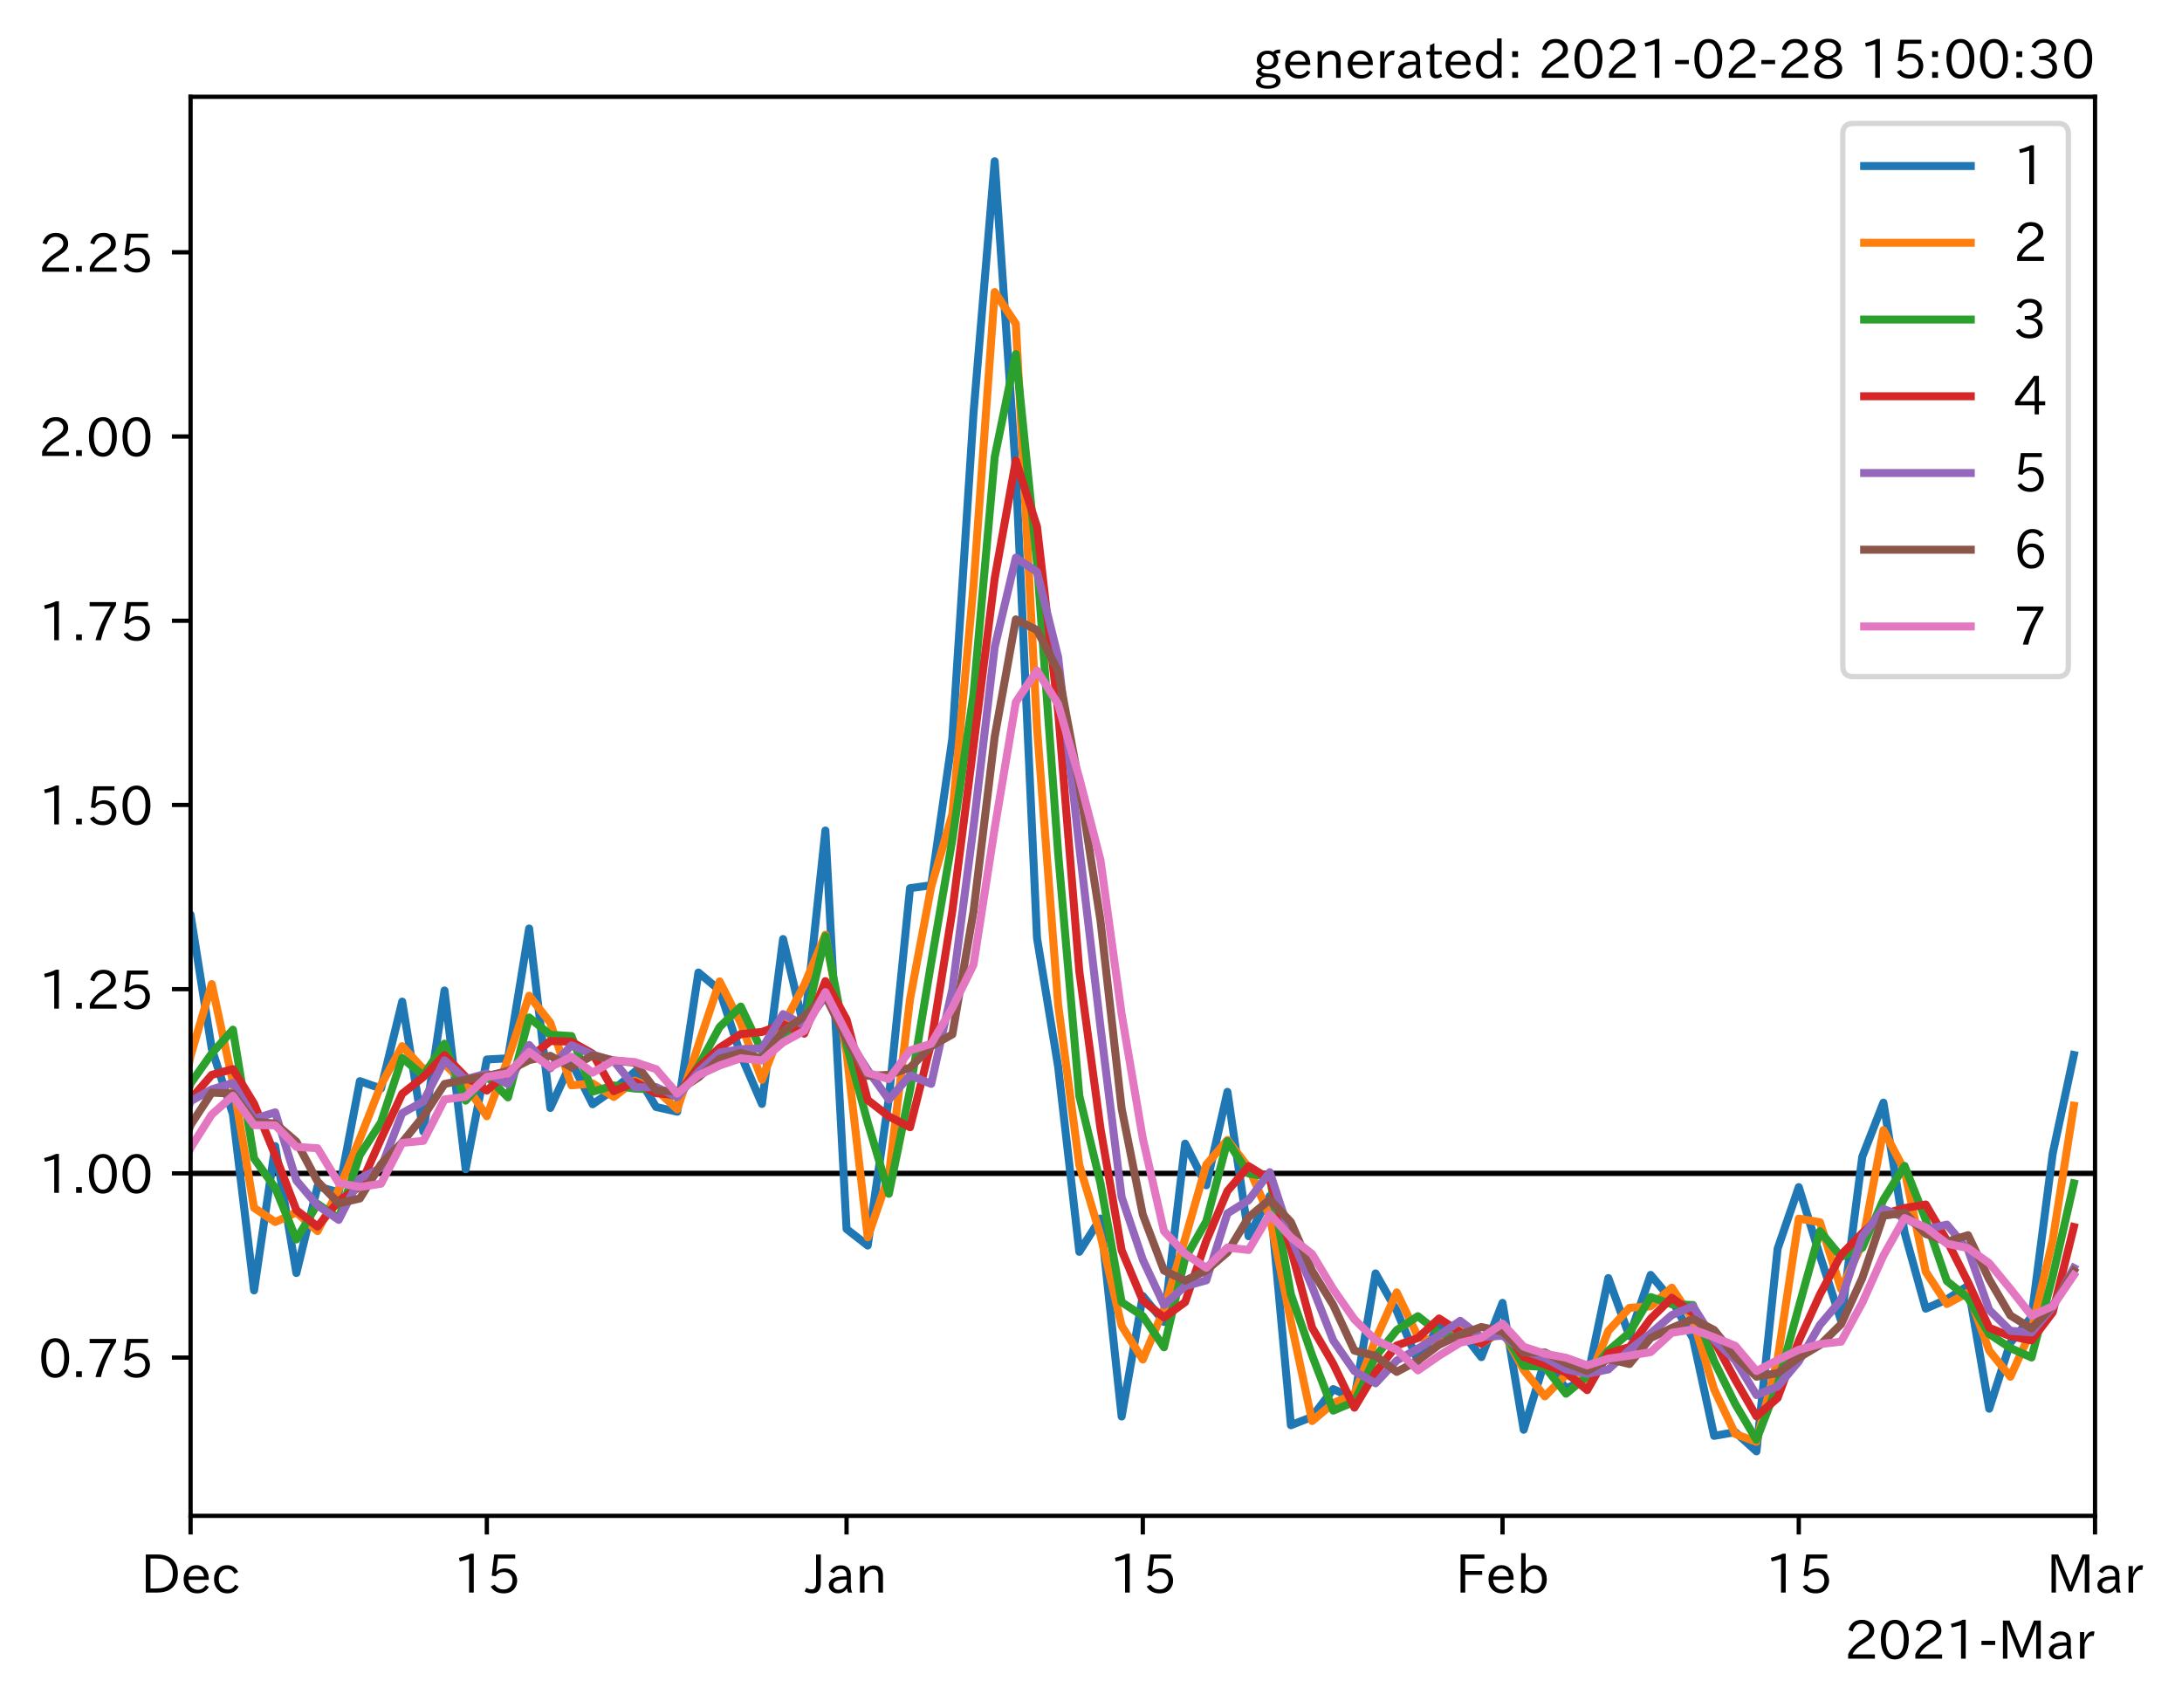 <?xml version="1.0" encoding="utf-8" standalone="no"?>
<!DOCTYPE svg PUBLIC "-//W3C//DTD SVG 1.1//EN"
  "http://www.w3.org/Graphics/SVG/1.1/DTD/svg11.dtd">
<!-- Created with matplotlib (https://matplotlib.org/) -->
<svg height="320.24pt" version="1.1" viewBox="0 0 409.167 320.24" width="409.167pt" xmlns="http://www.w3.org/2000/svg" xmlns:xlink="http://www.w3.org/1999/xlink">
 <defs>
  <style type="text/css">*{stroke-linecap:butt;stroke-linejoin:round;}</style>
 </defs>
 <g id="figure_1">
  <g id="patch_1">
   <path d="M 0 320.24 
L 409.167 320.24 
L 409.167 0 
L 0 0 
z
" style="fill:#ffffff;"/>
  </g>
  <g id="axes_1">
   <g id="patch_2">
    <path d="M 35.737 284.259 
L 392.858 284.259 
L 392.858 18.147 
L 35.737 18.147 
z
" style="fill:#ffffff;"/>
   </g>
   <g id="line2d_1">
    <path clip-path="url(#p5bf200cd31)" d="M 35.737 220.039 
L 392.858 220.039 
" style="fill:none;stroke:#000000;stroke-linecap:square;"/>
   </g>
   <g id="matplotlib.axis_1">
    <g id="xtick_1">
     <g id="line2d_2">
      <defs>
       <path d="M 0 0 
L 0 3.5 
" id="m452d085cc5" style="stroke:#000000;stroke-width:0.8;"/>
      </defs>
      <g>
       <use style="stroke:#000000;stroke-width:0.8;" x="35.737" xlink:href="#m452d085cc5" y="284.259"/>
      </g>
     </g>
     <g id="text_1">
      <!-- Dec -->
      <g transform="translate(26.389 298.749)scale(0.1 -0.1)">
       <defs>
        <path d="M 9.516 72.406 
L 31 72.406 
Q 49.359 72.406 59.234 63.281 
Q 69.625 53.812 69.625 36.812 
Q 69.625 16.359 54.938 6.891 
Q 45.703 0.984 30.328 0.984 
L 9.516 0.984 
z
M 18.312 8.688 
L 29.594 8.688 
Q 60.203 8.688 60.203 36.812 
Q 60.203 64.797 30.125 64.797 
L 18.312 64.797 
z
" id="IPAexGothic-68"/>
        <path d="M 13.484 24.906 
Q 13.922 16.266 18.891 11.281 
Q 23.969 6.203 31.203 6.203 
Q 40.719 6.203 46.297 15.094 
L 51.906 11.375 
Q 44.828 -0.484 30.172 -0.484 
Q 19.094 -0.484 11.969 6.594 
Q 4.781 13.812 4.781 25.641 
Q 4.781 38.188 12.312 45.703 
Q 19 52.391 29 52.391 
Q 38.422 52.391 44.781 46.188 
Q 51.906 38.969 51.906 26.906 
L 51.906 24.906 
z
M 43.062 31.203 
Q 42.328 37.984 38.281 41.891 
Q 34.281 45.906 28.812 45.906 
Q 22.469 45.906 17.969 40.484 
Q 14.891 36.812 13.969 31.203 
z
" id="IPAexGothic-101"/>
        <path d="M 51.078 12.25 
Q 44.281 -0.484 29.688 -0.484 
Q 19.188 -0.484 12.312 6.391 
Q 4.891 13.922 4.891 25.984 
Q 4.891 37.938 12.312 45.516 
Q 19.094 52.297 29.391 52.297 
Q 43.953 52.297 50.094 39.703 
L 43.172 36.078 
Q 38.812 45.312 29.688 45.312 
Q 23.688 45.312 19.281 40.922 
Q 13.766 35.406 13.766 25.781 
Q 13.766 16.703 19.094 11.375 
Q 23.781 6.688 30.562 6.688 
Q 39.797 6.688 44.484 15.875 
z
" id="IPAexGothic-99"/>
       </defs>
       <use xlink:href="#IPAexGothic-68"/>
       <use x="75.684" xlink:href="#IPAexGothic-101"/>
       <use x="132.568" xlink:href="#IPAexGothic-99"/>
      </g>
     </g>
    </g>
    <g id="xtick_2">
     <g id="line2d_3">
      <g>
       <use style="stroke:#000000;stroke-width:0.8;" x="91.29" xlink:href="#m452d085cc5" y="284.259"/>
      </g>
     </g>
     <g id="text_2">
      <!-- 15 -->
      <g transform="translate(84.991 298.749)scale(0.1 -0.1)">
       <defs>
        <path d="M 38.484 0.984 
L 29.688 0.984 
L 29.688 64.109 
Q 21.438 61.281 12.312 59.328 
L 10.688 66.109 
Q 23.734 69.391 32.906 73.922 
L 38.484 73.922 
z
" id="IPAexGothic-49"/>
        <path d="M 18.406 40.672 
Q 25.531 46.297 33.938 46.297 
Q 44 46.297 50.641 39.5 
Q 56.844 33.016 56.844 23.391 
Q 56.844 14.656 51.516 8.016 
Q 44.828 -0.484 31.734 -0.484 
Q 14.984 -0.484 7.328 12.25 
L 14.656 16.062 
Q 20.453 6.781 31.453 6.781 
Q 38.531 6.781 43.266 11.188 
Q 48.141 15.828 48.141 23.484 
Q 48.141 30.719 43.844 35.016 
Q 39.359 39.5 32.125 39.5 
Q 21.969 39.5 16.75 31.688 
L 9.234 32.672 
L 13.812 72.406 
L 53.219 72.406 
L 53.219 64.891 
L 20.953 64.891 
L 17.719 40.672 
z
" id="IPAexGothic-53"/>
       </defs>
       <use xlink:href="#IPAexGothic-49"/>
       <use x="62.988" xlink:href="#IPAexGothic-53"/>
      </g>
     </g>
    </g>
    <g id="xtick_3">
     <g id="line2d_4">
      <g>
       <use style="stroke:#000000;stroke-width:0.8;" x="158.745" xlink:href="#m452d085cc5" y="284.259"/>
      </g>
     </g>
     <g id="text_3">
      <!-- Jan -->
      <g transform="translate(151.077 298.749)scale(0.1 -0.1)">
       <defs>
        <path d="M 28.422 72.406 
L 28.422 19.281 
Q 28.422 -0.484 11.922 -0.484 
Q 4.734 -0.484 -1.953 3.266 
L 1.312 10.062 
Q 5.906 6.984 10.844 6.984 
Q 19.531 6.984 19.531 18.797 
L 19.531 72.406 
z
" id="IPAexGothic-74"/>
        <path d="M 49.312 0.984 
L 41.75 0.984 
Q 39.984 4.734 39.547 8.688 
L 39.203 8.688 
Q 33.547 -0.391 22.312 -0.391 
Q 14.594 -0.391 9.719 4.5 
Q 5.422 8.797 5.422 14.984 
Q 5.422 30.422 32.031 31.203 
L 38.719 31.391 
L 38.719 33.984 
Q 38.719 39.203 35.75 42.188 
Q 32.625 45.312 27.734 45.312 
Q 19.344 45.312 15.141 37.156 
L 7.719 40.578 
Q 14.656 52 27.938 52 
Q 37.109 52 42.047 46.875 
Q 46.625 42.281 46.625 33.891 
L 46.625 15.578 
Q 46.625 6.25 49.312 0.984 
z
M 38.922 25.391 
L 33.453 25.297 
Q 14.109 24.859 14.109 14.891 
Q 14.109 11.375 16.406 9.078 
Q 19.234 6.297 23.828 6.297 
Q 30.219 6.297 34.906 10.984 
Q 38.922 15.141 38.922 21 
z
" id="IPAexGothic-97"/>
        <path d="M 52 0.984 
L 43.406 0.984 
L 43.406 31.891 
Q 43.406 44.578 32.906 44.578 
Q 22.312 44.578 17.391 31.891 
L 17.391 0.984 
L 8.797 0.984 
L 8.797 50.781 
L 16.797 50.781 
L 16.797 41.797 
Q 23.828 51.812 34.719 51.812 
Q 52 51.812 52 32.375 
z
" id="IPAexGothic-110"/>
       </defs>
       <use xlink:href="#IPAexGothic-74"/>
       <use x="37.988" xlink:href="#IPAexGothic-97"/>
       <use x="92.969" xlink:href="#IPAexGothic-110"/>
      </g>
     </g>
    </g>
    <g id="xtick_4">
     <g id="line2d_5">
      <g>
       <use style="stroke:#000000;stroke-width:0.8;" x="214.298" xlink:href="#m452d085cc5" y="284.259"/>
      </g>
     </g>
     <g id="text_4">
      <!-- 15 -->
      <g transform="translate(207.999 298.749)scale(0.1 -0.1)">
       <use xlink:href="#IPAexGothic-49"/>
       <use x="62.988" xlink:href="#IPAexGothic-53"/>
      </g>
     </g>
    </g>
    <g id="xtick_5">
     <g id="line2d_6">
      <g>
       <use style="stroke:#000000;stroke-width:0.8;" x="281.753" xlink:href="#m452d085cc5" y="284.259"/>
      </g>
     </g>
     <g id="text_5">
      <!-- Feb -->
      <g transform="translate(272.93 298.749)scale(0.1 -0.1)">
       <defs>
        <path d="M 54.203 64.703 
L 18.312 64.703 
L 18.312 41.5 
L 50.094 41.5 
L 50.094 34.188 
L 18.312 34.188 
L 18.312 0.984 
L 9.516 0.984 
L 9.516 72.406 
L 54.203 72.406 
z
" id="IPAexGothic-70"/>
        <path d="M 17.578 42.672 
Q 24.219 52.203 34.672 52.203 
Q 43.562 52.203 49.859 45.906 
Q 57.172 38.578 57.172 25.688 
Q 57.172 13.094 49.859 5.812 
Q 43.562 -0.484 34.469 -0.484 
Q 24.359 -0.484 17 8.062 
L 15.766 0.688 
L 9.078 0.688 
L 9.078 74.906 
L 17.578 74.906 
z
M 17.578 31.203 
L 17.578 19.578 
Q 17.578 13.875 23.875 9.375 
Q 28.172 6.297 33.109 6.297 
Q 38.875 6.297 42.875 10.297 
Q 48.188 15.766 48.188 25.484 
Q 48.188 34.281 43.797 39.891 
Q 39.453 45.312 33.203 45.312 
Q 27.484 45.312 22.469 40.281 
Q 17.578 35.406 17.578 31.203 
z
" id="IPAexGothic-98"/>
       </defs>
       <use xlink:href="#IPAexGothic-70"/>
       <use x="57.178" xlink:href="#IPAexGothic-101"/>
       <use x="114.062" xlink:href="#IPAexGothic-98"/>
      </g>
     </g>
    </g>
    <g id="xtick_6">
     <g id="line2d_7">
      <g>
       <use style="stroke:#000000;stroke-width:0.8;" x="337.305" xlink:href="#m452d085cc5" y="284.259"/>
      </g>
     </g>
     <g id="text_6">
      <!-- 15 -->
      <g transform="translate(331.007 298.749)scale(0.1 -0.1)">
       <use xlink:href="#IPAexGothic-49"/>
       <use x="62.988" xlink:href="#IPAexGothic-53"/>
      </g>
     </g>
    </g>
    <g id="xtick_7">
     <g id="line2d_8">
      <g>
       <use style="stroke:#000000;stroke-width:0.8;" x="392.858" xlink:href="#m452d085cc5" y="284.259"/>
      </g>
     </g>
     <g id="text_7">
      <!-- Mar -->
      <g transform="translate(383.748 298.749)scale(0.1 -0.1)">
       <defs>
        <path d="M 80.422 0.984 
L 71.828 0.984 
L 71.828 39.594 
Q 71.828 51.266 72.406 64.594 
L 72.016 64.594 
Q 68.062 53.266 63.531 41.797 
L 47.906 3.266 
L 41.406 3.266 
L 25.641 42.578 
Q 20.75 54.781 17.625 64.703 
L 17.234 64.703 
Q 17.828 48.922 17.828 39.891 
L 17.828 0.984 
L 9.516 0.984 
L 9.516 72.406 
L 22.125 72.406 
L 39.109 30.375 
Q 42.141 23 44.828 14.156 
L 45.125 14.156 
Q 47.312 22.125 50.531 30.172 
L 67.438 72.406 
L 80.422 72.406 
z
" id="IPAexGothic-77"/>
        <path d="M 36.078 51.812 
L 34.578 43.266 
Q 32.906 43.609 31.594 43.609 
Q 25.828 43.609 22.078 38.188 
Q 17.391 31.344 17.391 26.172 
L 17.391 0.984 
L 8.797 0.984 
L 8.797 50.781 
L 16.891 50.781 
L 16.5 35.984 
L 16.703 35.984 
Q 22.219 52.203 32.766 52.203 
Q 34.469 52.203 36.078 51.812 
z
" id="IPAexGothic-114"/>
       </defs>
       <use xlink:href="#IPAexGothic-77"/>
       <use x="90.186" xlink:href="#IPAexGothic-97"/>
       <use x="145.166" xlink:href="#IPAexGothic-114"/>
      </g>
     </g>
    </g>
    <g id="text_8">
     <!-- 2021-Mar -->
     <g transform="translate(345.865 311.14)scale(0.1 -0.1)">
      <defs>
       <path d="M 57.172 0.984 
L 6.984 0.984 
L 6.984 9.281 
Q 12.891 23.047 29.594 34.422 
L 32.375 36.281 
Q 40.922 42.141 43.609 45.406 
Q 46.688 49.266 46.688 53.812 
Q 46.688 58.938 43.062 62.547 
Q 39.062 66.547 32.562 66.547 
Q 19.531 66.547 15.484 52 
L 7.766 54.781 
Q 13.328 73.828 33.062 73.828 
Q 43.844 73.828 50.25 67.438 
Q 55.859 61.672 55.859 53.516 
Q 55.859 47.469 52.25 42.531 
Q 48.922 37.75 36.969 30.281 
L 34.859 29 
Q 19.625 19.578 15.281 8.891 
L 57.172 8.891 
z
" id="IPAexGothic-50"/>
       <path d="M 31.844 73.828 
Q 45.016 73.828 52.094 61.625 
Q 57.719 51.953 57.719 36.625 
Q 57.719 21.438 52.094 11.578 
Q 45.125 -0.484 31.5 -0.484 
Q 17.922 -0.484 10.938 11.578 
Q 5.328 21.438 5.328 36.719 
Q 5.328 58.016 15.625 67.719 
Q 22.172 73.828 31.844 73.828 
z
M 31.5 66.656 
Q 23.688 66.656 19.188 58.734 
Q 14.594 50.734 14.594 36.625 
Q 14.594 22.75 19.094 14.797 
Q 23.641 6.984 31.5 6.984 
Q 40.922 6.984 45.453 18.016 
Q 48.438 25.344 48.438 37.109 
Q 48.438 50.875 43.844 58.734 
Q 39.203 66.656 31.5 66.656 
z
" id="IPAexGothic-48"/>
       <path d="M 30.766 26.609 
L 4.984 26.609 
L 4.984 34.422 
L 30.766 34.422 
z
" id="IPAexGothic-45"/>
      </defs>
      <use xlink:href="#IPAexGothic-50"/>
      <use x="62.988" xlink:href="#IPAexGothic-48"/>
      <use x="125.977" xlink:href="#IPAexGothic-50"/>
      <use x="188.965" xlink:href="#IPAexGothic-49"/>
      <use x="251.953" xlink:href="#IPAexGothic-45"/>
      <use x="287.744" xlink:href="#IPAexGothic-77"/>
      <use x="377.93" xlink:href="#IPAexGothic-97"/>
      <use x="432.91" xlink:href="#IPAexGothic-114"/>
     </g>
    </g>
   </g>
   <g id="matplotlib.axis_2">
    <g id="ytick_1">
     <g id="line2d_9">
      <defs>
       <path d="M 0 0 
L -3.5 0 
" id="m9a7e928a65" style="stroke:#000000;stroke-width:0.8;"/>
      </defs>
      <g>
       <use style="stroke:#000000;stroke-width:0.8;" x="35.737" xlink:href="#m9a7e928a65" y="254.585"/>
      </g>
     </g>
     <g id="text_9">
      <!-- 0.75 -->
      <g transform="translate(7.2 258.33)scale(0.1 -0.1)">
       <defs>
        <path d="M 18.5 0.984 
L 7.719 0.984 
L 7.719 11.766 
L 18.5 11.766 
z
" id="IPAexGothic-46"/>
        <path d="M 56.203 66.609 
Q 34.969 32.906 27.781 0.984 
L 17.672 0.984 
Q 24.703 28.656 46.094 64.5 
L 6.688 64.5 
L 6.688 72.406 
L 56.203 72.406 
z
" id="IPAexGothic-55"/>
       </defs>
       <use xlink:href="#IPAexGothic-48"/>
       <use x="62.988" xlink:href="#IPAexGothic-46"/>
       <use x="89.404" xlink:href="#IPAexGothic-55"/>
       <use x="152.393" xlink:href="#IPAexGothic-53"/>
      </g>
     </g>
    </g>
    <g id="ytick_2">
     <g id="line2d_10">
      <g>
       <use style="stroke:#000000;stroke-width:0.8;" x="35.737" xlink:href="#m9a7e928a65" y="220.039"/>
      </g>
     </g>
     <g id="text_10">
      <!-- 1.00 -->
      <g transform="translate(7.2 223.785)scale(0.1 -0.1)">
       <use xlink:href="#IPAexGothic-49"/>
       <use x="62.988" xlink:href="#IPAexGothic-46"/>
       <use x="89.404" xlink:href="#IPAexGothic-48"/>
       <use x="152.393" xlink:href="#IPAexGothic-48"/>
      </g>
     </g>
    </g>
    <g id="ytick_3">
     <g id="line2d_11">
      <g>
       <use style="stroke:#000000;stroke-width:0.8;" x="35.737" xlink:href="#m9a7e928a65" y="185.494"/>
      </g>
     </g>
     <g id="text_11">
      <!-- 1.25 -->
      <g transform="translate(7.2 189.239)scale(0.1 -0.1)">
       <use xlink:href="#IPAexGothic-49"/>
       <use x="62.988" xlink:href="#IPAexGothic-46"/>
       <use x="89.404" xlink:href="#IPAexGothic-50"/>
       <use x="152.393" xlink:href="#IPAexGothic-53"/>
      </g>
     </g>
    </g>
    <g id="ytick_4">
     <g id="line2d_12">
      <g>
       <use style="stroke:#000000;stroke-width:0.8;" x="35.737" xlink:href="#m9a7e928a65" y="150.948"/>
      </g>
     </g>
     <g id="text_12">
      <!-- 1.50 -->
      <g transform="translate(7.2 154.694)scale(0.1 -0.1)">
       <use xlink:href="#IPAexGothic-49"/>
       <use x="62.988" xlink:href="#IPAexGothic-46"/>
       <use x="89.404" xlink:href="#IPAexGothic-53"/>
       <use x="152.393" xlink:href="#IPAexGothic-48"/>
      </g>
     </g>
    </g>
    <g id="ytick_5">
     <g id="line2d_13">
      <g>
       <use style="stroke:#000000;stroke-width:0.8;" x="35.737" xlink:href="#m9a7e928a65" y="116.403"/>
      </g>
     </g>
     <g id="text_13">
      <!-- 1.75 -->
      <g transform="translate(7.2 120.148)scale(0.1 -0.1)">
       <use xlink:href="#IPAexGothic-49"/>
       <use x="62.988" xlink:href="#IPAexGothic-46"/>
       <use x="89.404" xlink:href="#IPAexGothic-55"/>
       <use x="152.393" xlink:href="#IPAexGothic-53"/>
      </g>
     </g>
    </g>
    <g id="ytick_6">
     <g id="line2d_14">
      <g>
       <use style="stroke:#000000;stroke-width:0.8;" x="35.737" xlink:href="#m9a7e928a65" y="81.857"/>
      </g>
     </g>
     <g id="text_14">
      <!-- 2.00 -->
      <g transform="translate(7.2 85.602)scale(0.1 -0.1)">
       <use xlink:href="#IPAexGothic-50"/>
       <use x="62.988" xlink:href="#IPAexGothic-46"/>
       <use x="89.404" xlink:href="#IPAexGothic-48"/>
       <use x="152.393" xlink:href="#IPAexGothic-48"/>
      </g>
     </g>
    </g>
    <g id="ytick_7">
     <g id="line2d_15">
      <g>
       <use style="stroke:#000000;stroke-width:0.8;" x="35.737" xlink:href="#m9a7e928a65" y="47.311"/>
      </g>
     </g>
     <g id="text_15">
      <!-- 2.25 -->
      <g transform="translate(7.2 51.057)scale(0.1 -0.1)">
       <use xlink:href="#IPAexGothic-50"/>
       <use x="62.988" xlink:href="#IPAexGothic-46"/>
       <use x="89.404" xlink:href="#IPAexGothic-50"/>
       <use x="152.393" xlink:href="#IPAexGothic-53"/>
      </g>
     </g>
    </g>
   </g>
   <g id="line2d_16">
    <path clip-path="url(#p5bf200cd31)" d="M -1 178.281 
L 0.025 183.514 
L 3.994 185.341 
L 7.962 243.007 
L 11.93 238.5 
L 15.898 231.375 
L 19.866 207.952 
L 23.834 214.692 
L 27.802 213.01 
L 31.77 220.744 
L 35.737 171.524 
L 39.706 196.648 
L 43.673 208.955 
L 47.642 241.985 
L 51.609 214.927 
L 55.578 238.728 
L 59.545 222.485 
L 63.514 223.597 
L 67.481 202.746 
L 71.45 204.133 
L 75.418 187.827 
L 79.385 212.209 
L 83.353 185.747 
L 87.322 219.254 
L 91.29 198.681 
L 95.257 198.469 
L 99.225 174.122 
L 103.194 207.77 
L 107.162 199.171 
L 111.129 207.081 
L 115.097 204.31 
L 119.066 200.964 
L 123.034 207.594 
L 127.001 208.47 
L 130.97 182.375 
L 134.938 185.693 
L 138.905 197.814 
L 142.874 207.017 
L 146.841 176.095 
L 150.81 192.929 
L 154.778 155.747 
L 158.745 230.473 
L 162.714 233.567 
L 166.681 205.916 
L 170.649 166.555 
L 174.618 166.005 
L 178.585 138.446 
L 182.554 77.461 
L 186.522 30.243 
L 190.489 88.379 
L 194.458 175.892 
L 198.425 200.07 
L 202.393 234.749 
L 206.362 228.503 
L 210.329 265.634 
L 214.298 243.032 
L 218.266 247.901 
L 222.233 214.464 
L 226.202 222.267 
L 230.169 204.754 
L 234.137 231.823 
L 238.106 224.278 
L 242.073 267.263 
L 246.042 265.697 
L 250.01 260.493 
L 253.977 262.315 
L 257.945 238.801 
L 261.913 245.812 
L 265.882 255.237 
L 269.849 248.532 
L 273.817 249.408 
L 277.786 254.5 
L 281.753 244.322 
L 285.721 268.111 
L 289.69 255.17 
L 293.658 260.355 
L 297.625 258.653 
L 301.594 239.673 
L 305.562 250.568 
L 309.529 239.082 
L 313.498 243.808 
L 317.466 250.975 
L 321.433 269.265 
L 325.401 268.561 
L 329.37 272.163 
L 333.337 234.167 
L 337.305 222.617 
L 341.274 235.465 
L 345.241 247.685 
L 349.209 216.941 
L 353.178 206.773 
L 357.146 231.126 
L 361.113 245.41 
L 365.082 243.664 
L 369.05 241.121 
L 373.017 264.169 
L 376.986 251.803 
L 380.954 246.947 
L 384.921 216.315 
L 388.889 197.845 
" style="fill:none;stroke:#1f77b4;stroke-linecap:square;stroke-width:1.5;"/>
   </g>
   <g id="line2d_17">
    <path clip-path="url(#p5bf200cd31)" d="M -1 172.319 
L 0.025 173.667 
L 3.994 184.43 
L 7.962 217.089 
L 11.93 240.775 
L 15.898 234.989 
L 19.866 220.159 
L 23.834 211.36 
L 27.802 213.854 
L 31.77 216.93 
L 35.737 198.013 
L 39.706 184.54 
L 43.673 202.923 
L 47.642 226.501 
L 51.609 229.163 
L 55.578 227.367 
L 59.545 230.865 
L 63.514 223.042 
L 67.481 213.547 
L 71.45 203.441 
L 75.418 196.185 
L 79.385 200.489 
L 83.353 199.529 
L 87.322 203.404 
L 91.29 209.323 
L 95.257 198.575 
L 99.225 186.727 
L 103.194 191.794 
L 107.162 203.531 
L 111.129 203.176 
L 115.097 205.701 
L 119.066 202.646 
L 123.034 204.315 
L 127.001 208.032 
L 130.97 195.946 
L 134.938 184.042 
L 138.905 191.864 
L 142.874 202.483 
L 146.841 192.275 
L 150.81 184.716 
L 154.778 175.28 
L 158.745 197.393 
L 162.714 232.03 
L 166.681 220.434 
L 170.649 187.365 
L 174.618 166.28 
L 178.585 152.687 
L 182.554 109.818 
L 186.522 54.769 
L 190.489 60.728 
L 194.458 136.41 
L 198.425 188.411 
L 202.393 218.481 
L 206.362 231.664 
L 210.329 248.629 
L 214.298 254.949 
L 218.266 245.493 
L 222.233 232.287 
L 226.202 218.42 
L 230.169 213.775 
L 234.137 218.944 
L 238.106 228.105 
L 242.073 247.843 
L 246.042 266.483 
L 250.01 263.131 
L 253.977 261.408 
L 257.945 251.202 
L 261.913 242.36 
L 265.882 250.628 
L 269.849 251.938 
L 273.817 248.971 
L 277.786 251.984 
L 281.753 249.53 
L 285.721 256.912 
L 289.69 261.857 
L 293.658 257.796 
L 297.625 259.508 
L 301.594 249.577 
L 305.562 245.252 
L 309.529 244.971 
L 313.498 241.469 
L 317.466 247.449 
L 321.433 260.547 
L 325.401 268.914 
L 329.37 270.38 
L 333.337 254.897 
L 337.305 228.521 
L 341.274 229.201 
L 345.241 241.735 
L 349.209 233.255 
L 353.178 211.946 
L 357.146 219.483 
L 361.113 238.481 
L 365.082 244.54 
L 369.05 242.4 
L 373.017 253.276 
L 376.986 258.177 
L 380.954 249.402 
L 384.921 232.561 
L 388.889 207.362 
" style="fill:none;stroke:#ff7f0e;stroke-linecap:square;stroke-width:1.5;"/>
   </g>
   <g id="line2d_18">
    <path clip-path="url(#p5bf200cd31)" d="M -1 172.739 
L 0.025 173.611 
L 3.994 177.643 
L 7.962 206.684 
L 11.93 224.621 
L 15.898 237.722 
L 19.866 226.565 
L 23.834 218.36 
L 27.802 211.912 
L 31.77 216.188 
L 35.737 203.177 
L 39.706 197.559 
L 43.673 193.092 
L 47.642 217.219 
L 51.609 222.751 
L 55.578 232.433 
L 59.545 225.76 
L 63.514 228.487 
L 67.481 216.589 
L 71.45 210.474 
L 75.418 198.402 
L 79.385 201.713 
L 83.353 195.72 
L 87.322 206.397 
L 91.29 201.846 
L 95.257 205.789 
L 99.225 190.808 
L 103.194 194.049 
L 107.162 194.29 
L 111.129 204.723 
L 115.097 203.555 
L 119.066 204.138 
L 123.034 204.313 
L 127.001 205.712 
L 130.97 199.926 
L 134.938 192.598 
L 138.905 188.759 
L 142.874 197.077 
L 146.841 194.142 
L 150.81 192.493 
L 154.778 175.552 
L 158.745 195.919 
L 162.714 210.488 
L 166.681 223.865 
L 170.649 204.41 
L 174.618 180.523 
L 178.585 157.418 
L 182.554 130.168 
L 186.522 85.708 
L 190.489 66.413 
L 194.458 105.522 
L 198.425 160.063 
L 202.393 205.524 
L 206.362 221.905 
L 210.329 244.185 
L 214.298 246.795 
L 218.266 252.652 
L 222.233 235.976 
L 226.202 229.032 
L 230.169 214.005 
L 234.137 220.061 
L 238.106 220.746 
L 242.073 242.743 
L 246.042 254.148 
L 250.01 264.528 
L 253.977 262.86 
L 257.945 254.393 
L 261.913 249.435 
L 265.882 246.822 
L 269.849 249.934 
L 273.817 251.101 
L 277.786 250.846 
L 281.753 249.489 
L 285.721 256.114 
L 289.69 256.335 
L 293.658 261.359 
L 297.625 258.082 
L 301.594 253.295 
L 305.562 249.908 
L 309.529 243.232 
L 313.498 244.584 
L 317.466 244.728 
L 321.433 255.259 
L 325.401 263.295 
L 329.37 270.01 
L 333.337 259.669 
L 337.305 245.096 
L 341.274 230.878 
L 345.241 235.683 
L 349.209 233.996 
L 353.178 224.987 
L 357.146 218.641 
L 361.113 228.728 
L 365.082 240.234 
L 369.05 243.412 
L 373.017 250.165 
L 376.986 252.787 
L 380.954 254.565 
L 384.921 239.333 
L 388.889 221.916 
" style="fill:none;stroke:#2ca02c;stroke-linecap:square;stroke-width:1.5;"/>
   </g>
   <g id="line2d_19">
    <path clip-path="url(#p5bf200cd31)" d="M -1 171.911 
L 0.025 173.648 
L 3.994 176.616 
L 7.962 196.832 
L 11.93 215.354 
L 15.898 226.342 
L 19.866 230.884 
L 23.834 223.692 
L 27.802 217.041 
L 31.77 214.172 
L 35.737 206.139 
L 39.706 201.57 
L 43.673 200.487 
L 47.642 206.969 
L 51.609 216.65 
L 55.578 226.935 
L 59.545 230.017 
L 63.514 225.222 
L 67.481 222.482 
L 71.45 213.573 
L 75.418 205.112 
L 79.385 201.972 
L 83.353 197.865 
L 87.322 201.953 
L 91.29 204.504 
L 95.257 201.008 
L 99.225 198.424 
L 103.194 195.22 
L 107.162 195.345 
L 111.129 197.586 
L 115.097 204.62 
L 119.066 202.911 
L 123.034 205.01 
L 127.001 205.363 
L 130.97 200.186 
L 134.938 196.482 
L 138.905 193.918 
L 142.874 193.521 
L 146.841 192.069 
L 150.81 193.84 
L 154.778 183.985 
L 158.745 191.175 
L 162.714 206.282 
L 166.681 209.358 
L 170.649 211.386 
L 174.618 195.596 
L 178.585 170.827 
L 182.554 139.866 
L 186.522 108.481 
L 190.489 86.379 
L 194.458 98.781 
L 198.425 133.46 
L 202.393 182.165 
L 206.362 211.624 
L 210.329 234.47 
L 214.298 243.898 
L 218.266 247.072 
L 222.233 244.18 
L 226.202 232.684 
L 230.169 223.349 
L 234.137 218.682 
L 238.106 221.127 
L 242.073 234.233 
L 246.042 248.967 
L 250.01 255.772 
L 253.977 263.98 
L 257.945 257.343 
L 261.913 252.311 
L 265.882 250.915 
L 269.849 247.252 
L 273.817 249.802 
L 277.786 251.961 
L 281.753 249.251 
L 285.721 254.477 
L 289.69 255.879 
L 293.658 257.355 
L 297.625 260.69 
L 301.594 253.767 
L 305.562 252.62 
L 309.529 247.298 
L 313.498 243.376 
L 317.466 246.217 
L 321.433 251.433 
L 325.401 258.759 
L 329.37 265.594 
L 333.337 262.161 
L 337.305 251.483 
L 341.274 242.762 
L 345.241 235.305 
L 349.209 231.244 
L 353.178 227.687 
L 357.146 226.549 
L 361.113 225.877 
L 365.082 232.635 
L 369.05 240.457 
L 373.017 248.995 
L 376.986 250.577 
L 380.954 251.356 
L 384.921 246.098 
L 388.889 230.095 
" style="fill:none;stroke:#d62728;stroke-linecap:square;stroke-width:1.5;"/>
   </g>
   <g id="line2d_20">
    <path clip-path="url(#p5bf200cd31)" d="M -1 172.483 
L 0.025 170.365 
L 3.994 176.048 
L 7.962 192.414 
L 11.93 206.19 
L 15.898 218.712 
L 19.866 222.854 
L 23.834 227.798 
L 27.802 221.621 
L 31.77 217.79 
L 35.737 206.504 
L 39.706 204.287 
L 43.673 203.075 
L 47.642 209.83 
L 51.609 208.595 
L 55.578 221.37 
L 59.545 226.057 
L 63.514 228.758 
L 67.481 221.003 
L 71.45 218.996 
L 75.418 208.756 
L 79.385 206.558 
L 83.353 198.854 
L 87.322 202.392 
L 91.29 201.304 
L 95.257 203.315 
L 99.225 195.965 
L 103.194 200.338 
L 107.162 196.018 
L 111.129 197.763 
L 115.097 198.954 
L 119.066 203.895 
L 123.034 203.859 
L 127.001 205.708 
L 130.97 201.019 
L 134.938 197.388 
L 138.905 196.749 
L 142.874 196.625 
L 146.841 190.174 
L 150.81 192.242 
L 154.778 186.843 
L 158.745 194.471 
L 162.714 200.674 
L 166.681 206.209 
L 170.649 201.641 
L 174.618 203.26 
L 178.585 185.499 
L 182.554 155.045 
L 186.522 121.357 
L 190.489 104.584 
L 194.458 107.249 
L 198.425 123.234 
L 202.393 158.837 
L 206.362 192.598 
L 210.329 224.497 
L 214.298 236.232 
L 218.266 244.71 
L 222.233 241.204 
L 226.202 240.1 
L 230.169 227.538 
L 234.137 225.088 
L 238.106 219.82 
L 242.073 231.927 
L 246.042 241.283 
L 250.01 251.376 
L 253.977 257.115 
L 257.945 259.41 
L 261.913 255.135 
L 265.882 252.903 
L 269.849 250.443 
L 273.817 247.686 
L 277.786 250.759 
L 281.753 250.475 
L 285.721 253.315 
L 289.69 254.616 
L 293.658 256.79 
L 297.625 257.616 
L 301.594 256.808 
L 305.562 253.135 
L 309.529 250.042 
L 313.498 246.608 
L 317.466 244.938 
L 321.433 251.261 
L 325.401 255.103 
L 329.37 261.597 
L 333.337 260.021 
L 337.305 255.303 
L 341.274 248.456 
L 345.241 243.763 
L 349.209 231.834 
L 353.178 226.689 
L 357.146 228.382 
L 361.113 230.558 
L 365.082 229.642 
L 369.05 234.38 
L 373.017 245.635 
L 376.986 249.563 
L 380.954 249.86 
L 384.921 245.12 
L 388.889 237.777 
" style="fill:none;stroke:#9467bd;stroke-linecap:square;stroke-width:1.5;"/>
   </g>
   <g id="line2d_21">
    <path clip-path="url(#p5bf200cd31)" d="M -1 180.751 
L 0.025 179.395 
L 3.994 172.948 
L 7.962 189.441 
L 11.93 201.174 
L 15.898 210.71 
L 19.866 216.974 
L 23.834 221.526 
L 27.802 225.443 
L 31.77 221.475 
L 35.737 210.964 
L 39.706 204.904 
L 43.673 205.075 
L 47.642 210.365 
L 51.609 210.692 
L 55.578 214.099 
L 59.545 221.556 
L 63.514 225.65 
L 67.481 224.746 
L 71.45 218.326 
L 75.418 214.228 
L 79.385 209.337 
L 83.353 203.273 
L 87.322 202.451 
L 91.29 201.779 
L 95.257 200.835 
L 99.225 198.793 
L 103.194 197.995 
L 107.162 200.144 
L 111.129 197.916 
L 115.097 198.873 
L 119.066 199.291 
L 123.034 204.518 
L 127.001 204.637 
L 130.97 202.046 
L 134.938 198.563 
L 138.905 197.459 
L 142.874 198.507 
L 146.841 193.372 
L 150.81 190.637 
L 154.778 186.652 
L 158.745 195.033 
L 162.714 201.749 
L 166.681 201.56 
L 170.649 200.221 
L 174.618 196.197 
L 178.585 193.968 
L 182.554 170.932 
L 186.522 138.164 
L 190.489 116.155 
L 194.458 118.161 
L 198.425 125.841 
L 202.393 147.133 
L 206.362 172.622 
L 210.329 207.898 
L 214.298 227.781 
L 218.266 238.259 
L 222.233 240.152 
L 226.202 238.242 
L 230.169 234.832 
L 234.137 228.262 
L 238.106 224.953 
L 242.073 229.171 
L 246.042 238.31 
L 250.01 244.729 
L 253.977 253.282 
L 257.945 254.271 
L 261.913 257.263 
L 265.882 255.152 
L 269.849 252.187 
L 273.817 250.271 
L 277.786 248.852 
L 281.753 249.712 
L 285.721 253.638 
L 289.69 253.626 
L 293.658 255.596 
L 297.625 257.103 
L 301.594 254.826 
L 305.562 255.793 
L 309.529 250.914 
L 313.498 249.027 
L 317.466 247.348 
L 321.433 249.411 
L 325.401 254.36 
L 329.37 258.164 
L 333.337 257.488 
L 337.305 254.594 
L 341.274 252.235 
L 345.241 248.328 
L 349.209 239.676 
L 353.178 227.966 
L 357.146 227.439 
L 361.113 231.389 
L 365.082 232.842 
L 369.05 231.631 
L 373.017 239.931 
L 376.986 246.687 
L 380.954 249.131 
L 384.921 244.878 
L 388.889 238.341 
" style="fill:none;stroke:#8c564b;stroke-linecap:square;stroke-width:1.5;"/>
   </g>
   <g id="line2d_22">
    <path clip-path="url(#p5bf200cd31)" d="M -1 184.978 
L 0.025 184.482 
L 3.994 180.256 
L 7.962 185.104 
L 11.93 197.522 
L 15.898 205.893 
L 19.866 210.319 
L 23.834 216.65 
L 27.802 220.341 
L 31.77 224.781 
L 35.737 215.255 
L 39.706 208.999 
L 43.673 205.489 
L 47.642 210.991 
L 51.609 211.025 
L 55.578 215.068 
L 59.545 215.328 
L 63.514 221.85 
L 67.481 222.597 
L 71.45 221.98 
L 75.418 214.328 
L 79.385 213.941 
L 83.353 206.175 
L 87.322 205.664 
L 91.29 201.918 
L 95.257 201.311 
L 99.225 197.271 
L 103.194 200.107 
L 107.162 198.164 
L 111.129 201.154 
L 115.097 198.846 
L 119.066 199.173 
L 123.034 200.504 
L 127.001 205.089 
L 130.97 201.639 
L 134.938 199.809 
L 138.905 198.456 
L 142.874 198.861 
L 146.841 195.483 
L 150.81 193.309 
L 154.778 186.047 
L 158.745 193.73 
L 162.714 201.193 
L 166.681 202.352 
L 170.649 196.981 
L 174.618 195.734 
L 178.585 188.985 
L 182.554 180.894 
L 186.522 155.325 
L 190.489 131.658 
L 194.458 125.759 
L 198.425 132.055 
L 202.393 145.913 
L 206.362 161.317 
L 210.329 190.175 
L 214.298 213.507 
L 218.266 230.866 
L 222.233 235.118 
L 226.202 237.749 
L 230.169 233.947 
L 234.137 234.407 
L 238.106 227.7 
L 242.073 232.03 
L 246.042 235.162 
L 250.01 241.763 
L 253.977 247.426 
L 257.945 251.326 
L 261.913 253.102 
L 265.882 256.976 
L 269.849 254.231 
L 273.817 251.794 
L 277.786 250.885 
L 281.753 248.216 
L 285.721 252.554 
L 289.69 253.858 
L 293.658 254.615 
L 297.625 256.038 
L 301.594 254.78 
L 305.562 254.228 
L 309.529 253.558 
L 313.498 249.926 
L 317.466 249.307 
L 321.433 250.782 
L 325.401 252.379 
L 329.37 257.113 
L 333.337 255.044 
L 337.305 253.118 
L 341.274 252.056 
L 345.241 251.597 
L 349.209 244.312 
L 353.178 235.454 
L 357.146 228.422 
L 361.113 230.172 
L 365.082 233.22 
L 369.05 234.06 
L 373.017 236.891 
L 376.986 241.705 
L 380.954 246.724 
L 384.921 244.955 
L 388.889 239.116 
" style="fill:none;stroke:#e377c2;stroke-linecap:square;stroke-width:1.5;"/>
   </g>
   <g id="patch_3">
    <path d="M 35.737 284.259 
L 35.737 18.147 
" style="fill:none;stroke:#000000;stroke-linecap:square;stroke-linejoin:miter;stroke-width:0.8;"/>
   </g>
   <g id="patch_4">
    <path d="M 392.858 284.259 
L 392.858 18.147 
" style="fill:none;stroke:#000000;stroke-linecap:square;stroke-linejoin:miter;stroke-width:0.8;"/>
   </g>
   <g id="patch_5">
    <path d="M 35.737 284.259 
L 392.858 284.259 
" style="fill:none;stroke:#000000;stroke-linecap:square;stroke-linejoin:miter;stroke-width:0.8;"/>
   </g>
   <g id="patch_6">
    <path d="M 35.737 18.147 
L 392.858 18.147 
" style="fill:none;stroke:#000000;stroke-linecap:square;stroke-linejoin:miter;stroke-width:0.8;"/>
   </g>
   <g id="legend_1">
    <g id="patch_7">
     <path d="M 347.559 126.881 
L 385.858 126.881 
Q 387.858 126.881 387.858 124.881 
L 387.858 25.147 
Q 387.858 23.147 385.858 23.147 
L 347.559 23.147 
Q 345.559 23.147 345.559 25.147 
L 345.559 124.881 
Q 345.559 126.881 347.559 126.881 
z
" style="fill:#ffffff;opacity:0.8;stroke:#cccccc;stroke-linejoin:miter;"/>
    </g>
    <g id="line2d_23">
     <path d="M 349.559 31.137 
L 369.559 31.137 
" style="fill:none;stroke:#1f77b4;stroke-linecap:square;stroke-width:1.5;"/>
    </g>
    <g id="line2d_24"/>
    <g id="text_16">
     <!-- 1 -->
     <g transform="translate(377.559 34.637)scale(0.1 -0.1)">
      <use xlink:href="#IPAexGothic-49"/>
     </g>
    </g>
    <g id="line2d_25">
     <path d="M 349.559 45.528 
L 369.559 45.528 
" style="fill:none;stroke:#ff7f0e;stroke-linecap:square;stroke-width:1.5;"/>
    </g>
    <g id="line2d_26"/>
    <g id="text_17">
     <!-- 2 -->
     <g transform="translate(377.559 49.028)scale(0.1 -0.1)">
      <use xlink:href="#IPAexGothic-50"/>
     </g>
    </g>
    <g id="line2d_27">
     <path d="M 349.559 59.919 
L 369.559 59.919 
" style="fill:none;stroke:#2ca02c;stroke-linecap:square;stroke-width:1.5;"/>
    </g>
    <g id="line2d_28"/>
    <g id="text_18">
     <!-- 3 -->
     <g transform="translate(377.559 63.419)scale(0.1 -0.1)">
      <defs>
       <path d="M 37.203 37.797 
Q 54.781 34.625 54.781 19.969 
Q 54.781 11.188 48.875 5.562 
Q 42.328 -0.484 30.375 -0.484 
Q 12.453 -0.484 4.5 13.766 
L 11.812 17.672 
Q 17.328 6.891 30.281 6.891 
Q 37.891 6.891 42.094 10.797 
Q 46.094 14.5 46.094 20.172 
Q 46.094 26.859 40.094 30.906 
Q 34.625 34.578 25.688 34.578 
L 21.297 34.578 
L 21.297 41.703 
L 25.875 41.703 
Q 34.859 41.703 39.594 45.125 
Q 44.672 48.734 44.672 54.828 
Q 44.672 61.469 38.969 64.656 
Q 35.297 66.844 30.172 66.844 
Q 19.344 66.844 14.109 55.906 
L 6.781 59.422 
Q 14.016 73.828 30.281 73.828 
Q 40.578 73.828 46.969 68.656 
Q 53.375 63.578 53.375 55.219 
Q 53.375 47.312 47.172 42.281 
Q 43.172 39.062 37.203 38.188 
z
" id="IPAexGothic-51"/>
      </defs>
      <use xlink:href="#IPAexGothic-51"/>
     </g>
    </g>
    <g id="line2d_29">
     <path d="M 349.559 74.309 
L 369.559 74.309 
" style="fill:none;stroke:#d62728;stroke-linecap:square;stroke-width:1.5;"/>
    </g>
    <g id="line2d_30"/>
    <g id="text_19">
     <!-- 4 -->
     <g transform="translate(377.559 77.809)scale(0.1 -0.1)">
      <defs>
       <path d="M 59.578 18.109 
L 47.797 18.109 
L 47.797 0.984 
L 39.797 0.984 
L 39.797 18.109 
L 3.078 18.109 
L 3.078 26.125 
L 38.375 73.094 
L 47.797 73.094 
L 47.797 25.531 
L 59.578 25.531 
z
M 40.281 64.203 
L 39.984 64.203 
Q 35.594 57.125 31.297 51.312 
L 11.859 25.531 
L 39.797 25.531 
L 39.797 49.125 
Q 39.797 54.391 40.281 64.203 
z
" id="IPAexGothic-52"/>
      </defs>
      <use xlink:href="#IPAexGothic-52"/>
     </g>
    </g>
    <g id="line2d_31">
     <path d="M 349.559 88.7 
L 369.559 88.7 
" style="fill:none;stroke:#9467bd;stroke-linecap:square;stroke-width:1.5;"/>
    </g>
    <g id="line2d_32"/>
    <g id="text_20">
     <!-- 5 -->
     <g transform="translate(377.559 92.2)scale(0.1 -0.1)">
      <use xlink:href="#IPAexGothic-53"/>
     </g>
    </g>
    <g id="line2d_33">
     <path d="M 349.559 103.09 
L 369.559 103.09 
" style="fill:none;stroke:#8c564b;stroke-linecap:square;stroke-width:1.5;"/>
    </g>
    <g id="line2d_34"/>
    <g id="text_21">
     <!-- 6 -->
     <g transform="translate(377.559 106.59)scale(0.1 -0.1)">
      <defs>
       <path d="M 16.5 36.375 
Q 23.578 46.578 34.906 46.578 
Q 45.406 46.578 51.812 39.266 
Q 57.422 32.906 57.422 23.781 
Q 57.422 13.812 51.125 6.781 
Q 44.578 -0.484 34.031 -0.484 
Q 21.484 -0.484 14.406 9.078 
Q 7.516 18.406 7.516 34.812 
Q 7.516 53.516 15.828 64.203 
Q 23.344 73.828 35.5 73.828 
Q 49.859 73.828 56.391 62.891 
L 49.219 58.984 
Q 45.219 66.656 35.938 66.656 
Q 17.484 66.656 16.109 36.375 
z
M 33.453 39.797 
Q 26.312 39.797 21.625 34.469 
Q 17.438 29.688 17.438 24.078 
Q 17.438 18.062 21.141 13.188 
Q 26.125 6.688 33.734 6.688 
Q 41.703 6.688 45.953 13.188 
Q 48.828 17.625 48.828 23.484 
Q 48.828 30.375 45.016 34.812 
Q 40.625 39.797 33.453 39.797 
z
" id="IPAexGothic-54"/>
      </defs>
      <use xlink:href="#IPAexGothic-54"/>
     </g>
    </g>
    <g id="line2d_35">
     <path d="M 349.559 117.481 
L 369.559 117.481 
" style="fill:none;stroke:#e377c2;stroke-linecap:square;stroke-width:1.5;"/>
    </g>
    <g id="line2d_36"/>
    <g id="text_22">
     <!-- 7 -->
     <g transform="translate(377.559 120.981)scale(0.1 -0.1)">
      <use xlink:href="#IPAexGothic-55"/>
     </g>
    </g>
   </g>
  </g>
  <g id="text_23">
   <!-- generated: 2021-02-28 15:00:30 -->
   <g transform="translate(234.962 14.691)scale(0.1 -0.1)">
    <defs>
     <path d="M 20.797 17.969 
Q 15.719 17.531 15.719 14.062 
Q 15.719 9.578 27.547 8.984 
L 33.297 8.688 
Q 51.609 7.766 51.609 -4.594 
Q 51.609 -10.938 45.703 -14.984 
Q 39.359 -19.578 28.031 -19.578 
Q 17.781 -19.578 11.531 -16.062 
Q 5.516 -12.641 5.516 -6.688 
Q 5.516 1.312 16.797 3.859 
L 16.797 4.203 
Q 7.906 6.453 7.906 12.156 
Q 7.906 17.438 15.531 20.266 
Q 7.125 24.609 7.125 34.078 
Q 7.125 41.406 12.016 46.297 
Q 17.625 51.906 27.156 51.906 
Q 33.203 51.906 37.844 49.266 
Q 41.406 53.953 50.922 54.109 
L 50.922 47.078 
Q 44.344 46.922 42.234 45.906 
Q 47.406 40.828 47.406 33.891 
Q 47.406 27 42.719 22.266 
Q 37.5 17.094 28.328 17.094 
Q 24.422 17.094 20.797 17.969 
z
M 27.094 45.609 
Q 22.016 45.609 18.703 42.281 
Q 15.438 39.016 15.438 34.078 
Q 15.438 29.25 18.5 26.312 
Q 21.828 23 27.438 23 
Q 32.719 23 35.891 26.219 
Q 39.109 29.391 39.109 34.422 
Q 39.109 39.016 35.891 42.188 
Q 32.516 45.609 27.094 45.609 
z
M 27.391 2.484 
Q 14.109 2.484 14.109 -5.719 
Q 14.109 -13.672 28.125 -13.672 
Q 37.156 -13.672 41.219 -9.469 
Q 43.312 -7.516 43.312 -4.891 
Q 43.312 2.484 27.391 2.484 
z
" id="IPAexGothic-103"/>
     <path d="M 33.203 3.766 
Q 27.641 -0.094 21.828 -0.094 
Q 10.203 -0.094 10.203 12.984 
L 10.203 44.672 
L 3.422 44.672 
L 3.422 50.781 
L 10.203 50.781 
L 10.203 61.969 
L 18.406 66.062 
L 18.406 50.781 
L 32.234 50.781 
L 32.234 44.672 
L 18.406 44.672 
L 18.406 14.156 
Q 18.406 6.5 23.641 6.5 
Q 27.156 6.5 30.328 9.188 
z
" id="IPAexGothic-116"/>
     <path d="M 52.984 0.984 
L 45.172 0.984 
L 45.172 9.672 
Q 38.141 -0.484 27.391 -0.484 
Q 18.453 -0.484 12.312 5.812 
Q 4.891 13.188 4.891 25.984 
Q 4.891 38.531 12.062 45.906 
Q 18.266 52.203 27.391 52.203 
Q 37.25 52.203 44.484 43.891 
L 44.484 74.906 
L 52.984 74.906 
z
M 44.484 20.359 
L 44.484 32.766 
Q 44.484 37.703 38.375 42.281 
Q 34.078 45.406 28.953 45.406 
Q 23.188 45.406 19.188 41.406 
Q 13.875 36.078 13.875 26.219 
Q 13.875 17.328 18.266 11.719 
Q 22.516 6.391 28.859 6.391 
Q 36.281 6.391 41.5 13.672 
Q 44.484 17.719 44.484 20.359 
z
" id="IPAexGothic-100"/>
     <path d="M 21.391 39.984 
L 10.5 39.984 
L 10.5 50.781 
L 21.391 50.781 
z
M 21.391 0.984 
L 10.5 0.984 
L 10.5 11.766 
L 21.391 11.766 
z
" id="IPAexGothic-58"/>
     <path id="IPAexGothic-32"/>
     <path d="M 39.703 37.891 
Q 57.812 31.734 57.812 18.703 
Q 57.812 8.453 48.438 3.078 
Q 41.609 -0.875 31.5 -0.875 
Q 21.344 -0.875 14.5 3.078 
Q 5.422 8.297 5.422 18.406 
Q 5.422 31.062 22.016 37.203 
L 22.016 37.5 
Q 7.516 42.719 7.516 54.828 
Q 7.516 64.062 15.328 69.625 
Q 21.969 74.312 31.547 74.312 
Q 42.234 74.312 48.922 68.797 
Q 55.516 63.578 55.516 55.719 
Q 55.516 42.281 39.703 38.188 
z
M 31.594 41.016 
Q 46.828 44.625 46.828 55.125 
Q 46.828 61.188 41.797 64.844 
Q 37.703 67.922 31.5 67.922 
Q 25.094 67.922 20.797 64.5 
Q 16.406 60.891 16.406 55.031 
Q 16.406 49.219 21.094 45.703 
Q 23.344 43.891 26.906 42.531 
Q 31 40.875 31.594 41.016 
z
M 30.906 34.516 
Q 14.406 30.172 14.406 19 
Q 14.406 12.109 20.516 8.688 
Q 25.094 6.109 31.391 6.109 
Q 40.234 6.109 45.016 10.891 
Q 48.531 14.406 48.531 19.531 
Q 48.531 24.906 43.656 28.906 
Q 40.766 31.156 36.719 32.812 
Q 31.984 34.719 30.906 34.516 
z
" id="IPAexGothic-56"/>
    </defs>
    <use xlink:href="#IPAexGothic-103"/>
    <use x="55.518" xlink:href="#IPAexGothic-101"/>
    <use x="112.402" xlink:href="#IPAexGothic-110"/>
    <use x="172.803" xlink:href="#IPAexGothic-101"/>
    <use x="229.688" xlink:href="#IPAexGothic-114"/>
    <use x="266.699" xlink:href="#IPAexGothic-97"/>
    <use x="321.68" xlink:href="#IPAexGothic-116"/>
    <use x="356.299" xlink:href="#IPAexGothic-101"/>
    <use x="413.184" xlink:href="#IPAexGothic-100"/>
    <use x="475.586" xlink:href="#IPAexGothic-58"/>
    <use x="507.568" xlink:href="#IPAexGothic-32"/>
    <use x="534.57" xlink:href="#IPAexGothic-50"/>
    <use x="597.559" xlink:href="#IPAexGothic-48"/>
    <use x="660.547" xlink:href="#IPAexGothic-50"/>
    <use x="723.535" xlink:href="#IPAexGothic-49"/>
    <use x="786.523" xlink:href="#IPAexGothic-45"/>
    <use x="822.314" xlink:href="#IPAexGothic-48"/>
    <use x="885.303" xlink:href="#IPAexGothic-50"/>
    <use x="948.291" xlink:href="#IPAexGothic-45"/>
    <use x="984.082" xlink:href="#IPAexGothic-50"/>
    <use x="1047.07" xlink:href="#IPAexGothic-56"/>
    <use x="1110.059" xlink:href="#IPAexGothic-32"/>
    <use x="1137.061" xlink:href="#IPAexGothic-49"/>
    <use x="1200.049" xlink:href="#IPAexGothic-53"/>
    <use x="1263.037" xlink:href="#IPAexGothic-58"/>
    <use x="1295.02" xlink:href="#IPAexGothic-48"/>
    <use x="1358.008" xlink:href="#IPAexGothic-48"/>
    <use x="1420.996" xlink:href="#IPAexGothic-58"/>
    <use x="1452.979" xlink:href="#IPAexGothic-51"/>
    <use x="1515.967" xlink:href="#IPAexGothic-48"/>
   </g>
  </g>
 </g>
 <defs>
  <clipPath id="p5bf200cd31">
   <rect height="266.112" width="357.12" x="35.737" y="18.147"/>
  </clipPath>
 </defs>
</svg>
